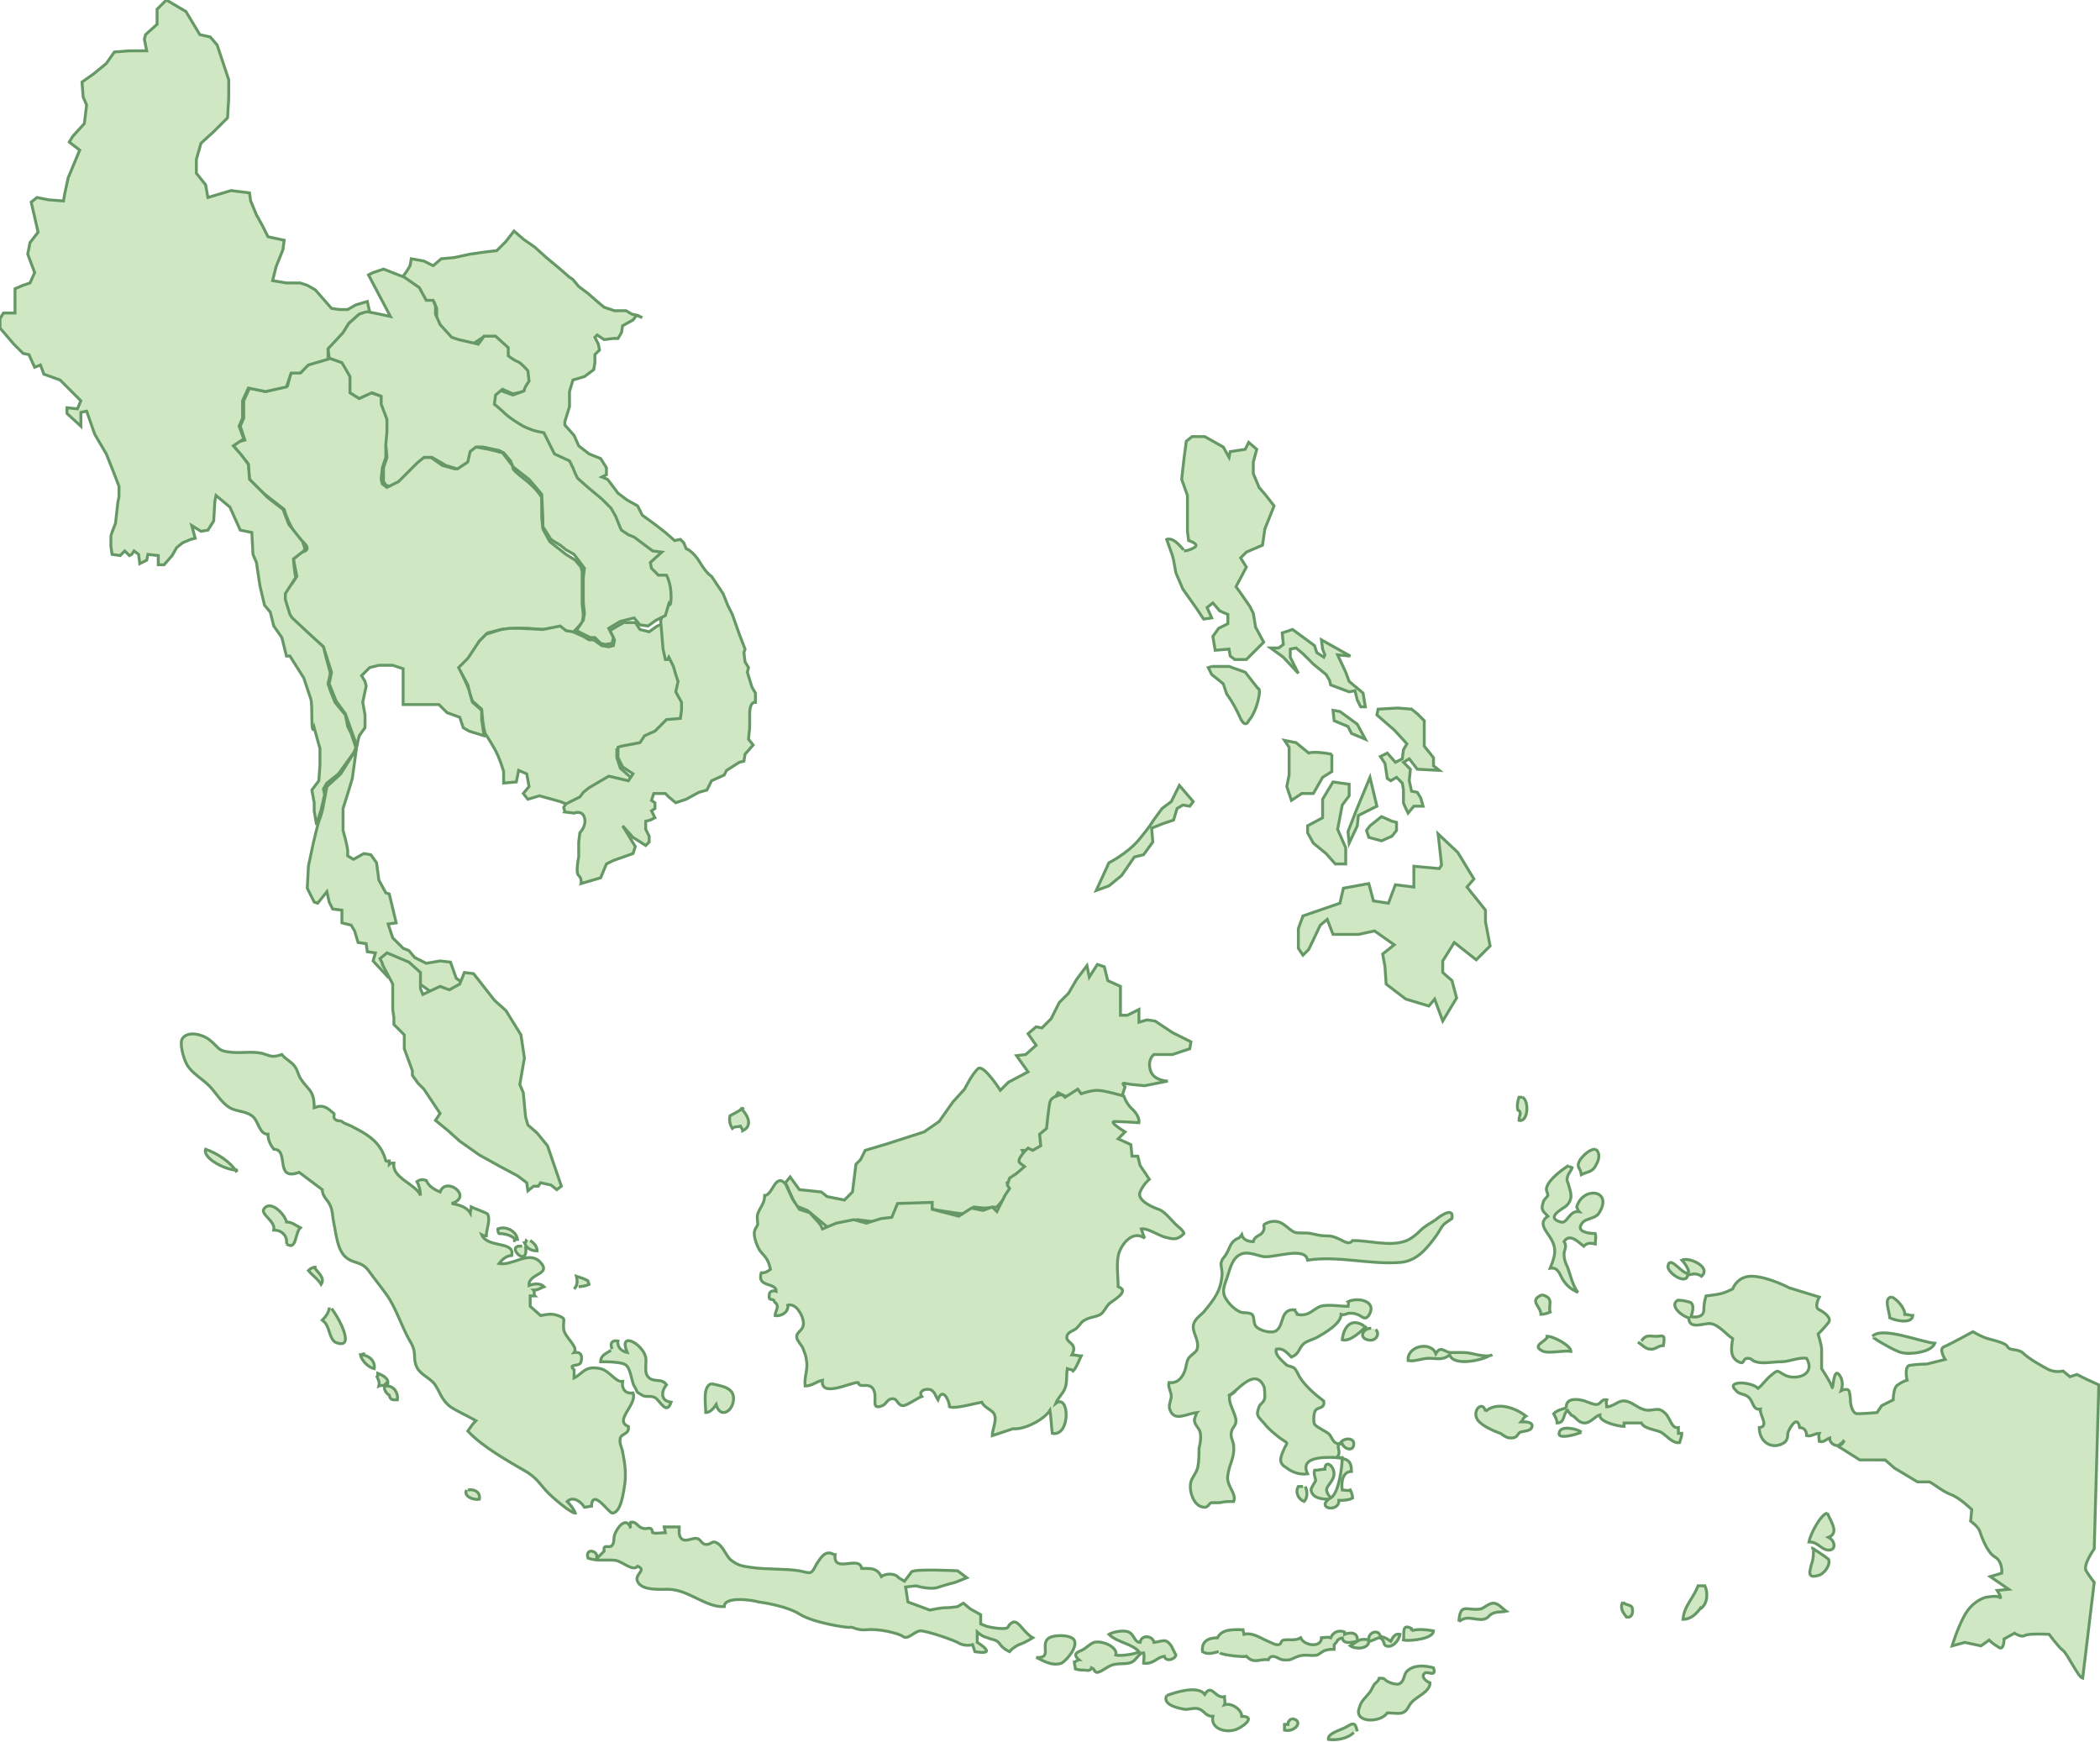 <svg xmlns="http://www.w3.org/2000/svg" version="1.0" viewBox="0 0 181.8 150.8"><switch><g><g fill="#D0E7C4" stroke="#669866" stroke-width=".25"><path d="M103.3 69.4l-1.2-1.4-.7 1.4-.8.6-.8 1.1s-.2.4-1.2 1.6c-1 1.2-2.6 2-2.6 2l-1.1 2.4 1.1-.4 1.1-.9 1.1-1.6.8-.2.8-1.1-.1-1.2 1-.4.9-.3.3-1 .5-.3.6.1.3-.4zm9.5 9.9l3.2-1.1.3-1.3 2.2-.4.4 1.5 1.3.2.6-1.6 1.6.2V75l2.2.2.2-.3-.3-2.7 1.7 1.6 1.4 2.3-.6.7 1.6 2v1l.4 2.1-1.2 1.2-1.9-1.5-1 1.6v1l.8.7.4 1.5-1.2 2-.7-1.9-.5.6-2-.6-1.7-1.3-.1-1.5-.2-1.1 1-.8-1.7-1.2-1.4.3h-2.2l-.5-1.3-.6.5-1 2.1-.5.5-.4-.6v-1.7zm2.6-11.6l-.9 1.5v1.6l-1.3.7v.6l.5.9 1.1.9.8.9h.9v-1.4l-.7-1.6.4-2.1.6-.8v-1zm2 2.5l-.7 1.8.1 1 .7-1.5.1-.9 1.6-.8-.6-2.5zm4.8-8.8l-1.2-.1-1.7.1-.1.5 1.5 1.3 1.1 1.2-.3.5-.1.8-.6.3-.7-.8-.6.3.4.6.2 1.3.3.2.5-.3.5.5.1.6v1.1c0 .1.4.9.4.9l.5-.6h.8l-.2-.7-.3-.5-.5-.1-.2-.9.1-1-.3-.3-.3-.3.5-.3.7.9 1.9.1-.5-.4v-.7l-.8-1v-2.2l-.6-.6-.5-.4zm-1.7 9.7l-.9-.4-1 .8-.3.4.2.6 1.1.3.9-.4.4-.5v-.7zm-5.2-5.8c-1.6-.3-2-.1-2-.1l-1.1-.9-1-.2.4.6v2.4l-.2 1 .4 1.2.9-.6h1l.8-1.4.8-.5v-1.5zm2.9-1.3l-.7-1.3-1.5-1.1-.6-.1.1.9 1.2.5.3.6zm0-2.8L118 60l-1.2-1-.3-.8-.7-1.5 1.1.1-2.5-1.4.1.8.2.5-.1.2-.6-.4-.2-.6-1.9-1.4-.9.3.1 1-.4.3h-.7l1.1.8 1.3 1.4-.7-1.4v-.7l.5-.1.6.5.9.9 1.1.9.3.5.1.4 1.6.6.5-.1.2.8.3.6zm-13.3-3.5h1.5l1.4.5 1.1 1.4s.3-.1 0 1.1c-.3 1.2-.8 1.7-.8 1.7s-.3.8-.8-.4c-.6-1.3-1.1-1.9-1.1-1.9l-.3-.9-1-.8-.3-.6.3-.1zm2-.6h1l1.5-1.5-.7-1.3-.2-1.2-.3-.6-.9-1.3-.3-.4.9-1.7-.5-.8.5-.5 1.4-.6.2-1.4.8-2-.7-.9-.6-.7-.5-1.2v-1l.3-1.1-.7-.6-.3.6-1.3.2-.1.5-.5-.9-1.6-.9h-1.1l-.5.4-.2 1.5-.2 1.8.5 1.4V46l.1.8s1 .3.5.6-.9.3-.9.3.1 0-.5-.6-1-.4-1-.4l.5 1.4.1.4.2 1.1.6 1.4 1.2 1.7.6.9.7-.1-.4-.9.5-.4.6.7.7.3v.8l-.8.4-.5.7.2 1.2 1.2-.1.1.6.4.3zM97.1 95l.3-.9s-.4-.4 0-.3 1.7.2 1.7.2l2-.4s-1.2 0-1.5-.9c-.3-1 .3-1.4.3-1.4h1.6l1.5-.5.1-.6-.6-.3-1-.5-1.5-1-.7-.1-.7.2v-1.1l-1 .5H97v-2.5l-1.1-.5-.3-1.2-.6-.2-.7 1.1-.2-1-.9 1.2-.7 1.2-.8.8-.7 1.4-.8.8-.5-.1-.7.6.7 1-.9.8-.8.1 1 1.4-1.7.9-.7.7s-1.4-2.2-1.9-1.9c-.5.4-1.2 1.8-1.2 1.8l-1 1.1-1.2 1.7-1.3.9-3.1 1-2 .6-.4.8-.4.4-.3 2.4-.7.7-1.5-.3-.5-.4-1.9-.2-.8-1.1-.4.5.9 2 1 .4 1.8 1.5 2.5-.7 2.4.3.9-.5.4-1.2 3.4.6 1.3.2.8.1.9-.6.9.1 1.1-.1 1.4-1.6-.5-.5.7-.5 1.3-.9-.7-1.4h1.1l.6-.2.6-1.7.1-1 .1-1.2.6-.9.8.4 1.6-.1 1.4-.2 1.2.2.5.1zM32.3 83.2l1.3 1.4.8-.5 1.4.7 1.4 1v1l.2 1 1.6-.7.7.2 1-.4.4-1.1-1.6-1.1-.5-1.4-.9-.1-1.2.2-1-.5-.5-.6-.5-.2-.9-.9-.4-1.2.7-.1-.6-2.5-.3-.1-.6-1.1-.2-1.5-.5-.7-.6-.1-.9.5-.5-.3v-.4c0-.4-.4-1.8-.4-1.8V70l.5-1.6.3-1 .4-2.9-.4.9-1 1.6-1.2 1.1-.3 1.6s-.1.7-.4 1.4c-.2.7-.5 2-.5 2l-.4 1.9-.1 1.9.6 1.2.3.1.8-1 .2.9.3.6.8.1v1.1l.8.2.3.5.3 1 .7.1.1.7.7.1-.2.7z"/><path d="M30.9 64.6l-1-2.8-.8-1.1-.6-1.5.2-1L28 56l-.9-.8-2-1.8-.6-1.3v-.7l.8-.9.4-.6-.3-1.5.7-.6s1.1-.1 0-1c-1-.9-1.5-2.7-1.5-2.7l-1.8-1.4-1.2-1.2s-.1-1.2-.1-1.3c0-.1-1.3-1.6-1.3-1.6l.2-.3.8-.2-.4-1.2.3-.7v-1.5l.5-1.1 1.4.3 1.9-.5.3-1.2h.9l.6-.8 1.8-.4 1.2.4.6 1.2V34l.8.5 1-.5.9.3.1.7.4 1.3v1.5l-.1.9v.9l-.3.9-.1 1 .1.4.4.3.8-.5 1.3-1.4.8-.7h.9l1 .7 1.1.3.9-.6.3-1 .6-.3 1.1.2 1.2.3 1 1.3s-.5-.1.8.9 1.6 1.7 1.6 1.7v1.7l.1 1 .6 1.1L49 48l.8.5.5.6.1.4v2.8l.1 1-.1.6-1 1.1-1-.7-1.4.2-1.3-.1h-1l-1.3.1-1.2.3-.7.7-.7 1.2-.6.7-.4.5.8 1.8.3 1.1.8.7v.8l.2 1.4-1.3-.4-.5-.3-.3-.9-1.1-.4-.7-.7h-3.1v-3.1l-.9-.3h-1.2l-.8.2-.7.7.3.5.1.4-.3 1.4.2 1.1V63l-.5.7-.1.4-.1.5z"/><path d="M30.6 65.2L29.3 67l-1 .8-.3.5.1.5-.3 1.3-.4 1.3-.2-1.2v-.7l-.2-1.1.6-.8.1-1.4v-1.4l-.2-.7-.3-1.1s-.2.7-.2-.8c0-1.6-.1-1.7-.1-1.7l-.6-1.8-1.2-1.9h-.3l-.4-1.6-.7-1-.3-1.2-.5-.6-.4-1.7-.3-2-.3-.7-.1-1.9-1-.2-.9-2-1.2-1-.1.5-.1 1.7-.5.8-.6.1-.8-.5.3 1.1-.4.1-.7.3-.5.4-.4.7-.7.8h-.5v-.8l-.9-.1-.1.5-.6.3-.1-.8-.4-.3-.2.3-.2.1-.4-.4-.4.4-.7-.1-.1-.7v-.9c0-.1.4-1.1.4-1.1l.2-1.8.1-.5v-.9l-.5-1.3-.6-1.5-1-1.7-.7-2-.5.1v1.2l-1.2-1.1v-.5l.9.1.3-.7-1.8-1.8-1.4-.5-.3-.8-.5.2-.5-1.1-.5-.1-.8-.8L0 28.4v-.8l.3-.5h1V25l.7-.3.6-.2.4-.9-.6-1.6.2-1 .7-.9-.3-1.3-.3-1.3.5-.4 1 .2 1.3.1.1-.6.3-1.4 1-2.4-.9-.7.3-.5 1-1.1.2-1.6-.3-.7-.1-1.3 1-.7 1.1-.9.7-1 1.3-.1h1.5l-.2-1 .1-.4 1-.9V.8l.8-.8 1.7 1 1.2 2 .9.2.6.7 1 3v1.6l-.1 1.7-1.2 1.2-1.1 1-.4 1.4V15l.8 1 .2 1.1 2-.6 1.6.2.1.7.5 1.2.5.9.5 1 1.4.3-.1.8-.2.5-.4 1-.3 1.2 1.2.2H26l.6.2.7.4 1.4 1.6.7.1h.7l.7-.4 1-.3.2.9-.9.2-.9.8-.8 1.3-1 .9v.9l-1.7.5-.7.7h-.8l-.4 1.2-1.8.4-1.5-.3-.5 1.1v1.5l-.3.7.4 1.1-.9.6.7.8.6.8.1 1.3 1.6 1.6 1.3 1 .5 1.3 1.2 1.5.2.6-.1.2-.9.7.1 1 .1.6-.9 1.4v.5l.4 1.3.2.3 1.5 1.4L28 56l.2.8.4 1.5-.2.9.2.6.4 1 .9 1.1.2 1 .3.6.4 1.2-.1.3-.1.2zM42 63.5s.8 1.2 1.1 1.9c.3.7.5 1.4.5 1.4v1l1.1-.1.2-1 .7.3.2 1.1-.5.6.4.5 1-.3 1.8.5.5.2h.1l1.2-.5.6-.7 1.6-1 1.5.4.3.1.3-.6-.9-.8-.3-.9v-.7l1-.2h1l.4-.8.9-.4.7-.5.3-.4.7-.2h.7l.2-.5v-.8l-.6-1.1v-.5l.4-1.3-.6-1.4s-.2.6-.4-.3c-.2-.9-.2-2-.2-2v-.7l-1 .4-.7.5-.8-.2-.4-.6h-1l-.7.4-.5.3.4.8-.1.5-.4.1-.6-.1-.7-.5H51l-.5-.3-.9-.4-.6-.1-.5-.4-1.5.3-2-.1h-.9l-.7.1-1.3.4-.6.6-1 1.5-.8.8.8 1.5.2.8.2.6.8.7.1 1.1.1.6.1.4z"/><path d="M48.9 70.3l.8.1s.7-.3.9.4c.2.7-.4 1.3-.4 1.3l-.1.8v1.3s-.3 1.4 0 1.6c.3.3.2.7.2.7L52 76l.5-1.2.6-.3 1.7-.6.2-.6-1.1-1.8.9 1 1.1.7.3-.3v-.5l-.3-.6v-.7l.4-.1.4-.2-.3-.6.3-.2v-.5l-.3-.2.2-.6h1l.3.3.6.5.9-.3 1.1-.6.7-.2.4-.8 1.1-.5.2-.4L64 66l.4-.1.1-.6.7-.8-.4-.5.1-1v-1.2c0-1.1.5-1 .5-1V60l-.3-.5-.4-1.3.1-.4-.3-.5-.1-.8.1-.3-.5-1.3-.6-1.7-.4-.8-.4-1-1-1.5s-.4-.2-1-1.2-1.2-1.2-1.2-1.2l-.2-.5-.3-.3-.5.1-.8-.7-.9-.7-1.1-.8-.4-.8-.9-.5-.8-.6-.9-1.2-.5-.2.4-.2v-.6l-.5-.8-1-.4-.9-.7-.4-.9-.8-.9v-.3l.4-1.3v-1.3l.3-1 1-.3.8-.6.1-.6v-.7l.4-.4-.1-.5-.3-.6.2-.2.6.4.8-.1h.4l.3-.5.1-.6.9-.5.3-.4.5.2-.4-.2-.5-.1-.5-.3h-1l-.9-.3-.6-.5-.8-.7-.8-.6-.5-.6-.3-.2-.8-.7-1.2-1-1-.9-1-.7-.8-.7-.7.9-.8.8-.9.1-1.4.2-1.4.3-1.1.1-.7.6-.8-.4-1.1-.2-.1.6-.3.5-.3.4.5.5.8.6.4.7.2.4.8.1.2.5v.9l.5.9.8.8 1.4.4.4.1.9-.6h1l.3.4.8.6v.7l.8.5.7.5.2.3-.1.5v.7l-.3.5-.8.3-1.1-.4-.6.5-.1.8.7.6.6.6 1.2.7.8.4 1.1.3.1.5.3.6.4.7 1.1.6.4.6.3.7 1.3 1.1 1 .9.8.8.4.7.3 1 .3.4.7.3.7.5 1 .7.7.2-1 .8v.5s.1.3.9.7c.8.5.8 1.4.8 1.4v.8l-.3 1.6.2 2.4.2.9h.2l.1-.2.4.8.2.7.2.6-.2.9.5.9v.7l-.1.7-1.2.1-.5.5-.5.5-.9.4-.4.6-1.6.3-.3.1v.9l.4.8.9.6-.4.6-1.7-.4-1.7 1-.5.4-.3.4-1.2.6-.2.3.1.4z"/><path d="M28.4 30.2l.1.8 1.1.4.7 1.2V34l.8.5 1.1-.5.8.3v.7l.5 1.3v1.1l-.1 1.1.1 1.1-.3.9v1.2l.2.3.3.1.8-.4.6-.6 1-1 .6-.5h.7l.7.4.5.3 1 .3.9-.6.2-.9.5-.4h.6l1.4.3.4.2.6.7.2.5.5.4.9.7.6.7.5.6.1 2.1v.7l.7 1.1.3.2.5.3.5.4.7.4.9 1.2-.1.8v2.2l.1.9-.1.6-.6.9 1.2.6h.4l.5.5.4.1.6-.1.1-.5-.4-.8 1-.6 1.2-.3.5.6.7.1.7-.5.8-.4.3-1s.2.4.2-.7-.4-1.8-.4-1.8H57l-.4-.4-.2-.2-.1-.5 1-.9-.8-.1-.8-.6-.8-.6-.5-.2-.6-.4-.1-.2-.4-1-.4-.7-.8-.8-1.2-1-.9-.8-.2-.4-.2-.5-.3-.6-1.3-.6-.9-1.8c.1-.1-.6 0-1.8-.6-1.2-.7-1.6-1.1-1.8-1.3-.2-.2-.7-.6-.7-.6l.1-.8.6-.5.9.4s1-.2 1-.3c-.1-.1.4-.8.4-.8l-.1-.9s-.6-.7-.9-.8c-.3-.1-.8-.5-.8-.5v-.7l-1.1-1h-1l-.2.3-.3.4-.4-.1-1.3-.3-.6-.2-1-1.1-.4-.9v-.7l-.2-.5h-.6l-.6-1.1L35 24l-1.8-.7-.9.3-.4.2 1.9 3.6s-1.8-.4-2-.4-.7.2-.7.2l-.9.8-.5.8-1.3 1.4zm97.9 110.2c.1-1.7.7-.9 1.9-1.1.3-.1.7-.5 1.1-.5.4 0 .8.5 1.1.7-.4.1-.8 0-1.2.2-.4.2-.3.4-.8.5-.7.1-1.4-.4-2.1.2M40.4 129c-.3.5.5.9 1.1.8.1-.6-.4-.9-1-.8m5.4-15.9v-.9h.4c-.1-.1 0-.4-.1-.5.4 0 .6-.2.9-.3-.3-.3-.8-.3-1.3-.1-.1-1.1 2.1-.9.9-2.1-1-.9-2.3.4-3.5.2.3-.4.7-.7 1.1-.7.3-1.3-2.1-.6-2.6-1.8.2.1.2.1.4.1 0-.6.4-1.4.1-1.9-.1-.1-1.2-.5-1.4-.6 0 .2-.1.4-.1.5-.3-.5-1-.7-1.6-.8 1.9-.6-.5-2.4-1-1-.5-.2-1-.5-1.2-1-.3-.1-.5-.1-.8.1.2.4.3.8.3 1.2-.4-1-2.5-1.5-2.3-2.8-.2 0-.3 0-.4.1v-.3c-.1 0-.2.1-.3 0-.4-1.5-1.4-2.2-2.8-2.9-.3-.2-.8-.3-1-.5-.1-.1-.4 0-.6-.2-.2-.2 0-.4-.1-.5-.6-.5-.9-.8-1.7-.5 0-1.5-.5-1.5-1.1-2.4-.3-.4-.3-.8-.6-1.2-.3-.4-.8-.6-1.1-1-.9.3-1 .1-1.7-.1-.9-.2-1.8 0-2.7-.1-1.2-.1-1-.4-1.9-1.1-.5-.4-1.8-.8-2.3-.1-.3.4.1 1.8.4 2.3.4.7 1.3 1.2 1.9 1.8.5.5.9 1.2 1.5 1.7.7.6 1.5.4 2.2.9.6.4.6 1.6 1.4 1.6 0 .5.2.9.5 1.3 1.4 0 0 2.8 2.2 2l2 1.5c0 .6.5.9.7 1.4.2.4.2 1.1.3 1.5.2.9.3 2.4 1.1 3 .6.5 1.3.3 1.9 1.1.5.7 1 1.3 1.5 2 .9 1.2 1.4 3 2.2 4.3.5.9.1 1.3.5 2.1.3.6 1.1.9 1.5 1.4.5.7.6 1.4 1.4 2 .6.4 1.5.8 2.2 1.2-.3.3-.5.6-.7.9 1.3 1.4 3.5 2.6 5.2 3.6.9.6 1.1 1.1 1.8 1.8.4.4 1.9 1.7 2.3 1.7-.1-.3-.4-.7-.7-1 .5-.5 1.2 0 1.5.5.1 0 .5-.1.6-.1.1-1.6 1.5.6 1.8.6.8 0 1-2 1.1-2.6.1-.9 0-1.7-.2-2.7-.1-.5-.3-.7-.2-1.2.1-.4.8-.3.7-1-1.3-.5.8-1.9.4-2.9-.7.1-1-.4-.9-1-.6.1-1.1-.9-1.9-1.1-1.4-.3-1.5.4-2.3.8v-.7c-.6-.6.5-.2.6-.7.1-.4.1-.9-.6-.8.4-.5-.8-1.3-.9-2-.1-.9.3-.9-.5-1.2-.5-.2-1-.1-1.5 0l-.9-.8z"/><path d="M44.7 107.4c-.3-.4-.9-.6-1.5-.6-.1-.1-.1-.3-.1-.4.7-.3 1.6.2 1.7.9-.2 0-.4.2-.2.1m1-.1c-.1.1 0 .3-.2.3.2.5.6.7 1.1.7 0-.4-.3-.7-.6-.9m-.7.5c-1.6-.2.6 2.1.3 0m-24.9-6.6c-.9.1-3.1-1-2.8-1.8.9.3 2.2 1.1 2.7 2m4.3 6.2c.1-.7-.4-1.2-1.1-1.2.2-.8-1.3-1.4-.8-1.9.6-.7 1.8.6 1.9 1.2.5 0 .8.3 1.2.5-.5.5-.3 2-1.2 1.4m2.6 2c-.3 0-.5.1-.7.3.3.4.8.7 1.1 1.2.4-.6-.4-1.1-.6-1.5m1.3 3.5c0 .4-.3.8-.6 1.1.7.5.5 1.4 1.1 1.9 1.9.8.3-2.2-.3-2.9m2.9 3.9c-.2 0-.3.1-.4.1.1.5.7 1.1 1.2 1.2.1-.7-.5-1.2-1.2-1.2m1.4 1.8c.1.3.3.5.2.9.2-.1.4 0 .5-.1-.1.4.1.7.4.9.1.4.2.4.7.4.1-.6-.3-1.2-.9-1.2.3-.6-.3-.9-.8-1.1v.3m20.2-2.3c-.4.3-.9.4-.9 1 .5 0 1.9 0 2.2.3.4.3.5 1.5.7 1.8.4.6 0 .4.7.8.3.2.7 0 1.1.2.4.2 1 1.6 1.4.4-.9-.1-.9-.9-.4-1.5-.4-.6-1-.2-1.5-.6-.5-.4-.2-1.2-.3-1.8-.3-1.2-2.4-2.3-1.6-.4-.5-.1-.9-.5-.8-1-.6-.1-.7.3-.5.7m-3.3-5.2c.3-.3.3-.7.2-1.1.3.1.7.2 1 .4 0 .1.1.2.1.3-.2.1-.6.2-.9.2m14.3-15.5c-.1.1-.8.5-1.2.7-.1.4 0 .8.2 1.1.2-.2.4-.1.7-.2.1.2.2.3.2.4 1-.5.3-1.5-.2-2m-2.5 23.9c-.8.2-.5 1.8-.5 2.5.4 0 .7-.4.9-.7.3 1.2 1.4.7 1.5-.4.1-1.1-1.1-1.2-1.9-1.4m16.2 16.8c-.3-.4-1.1-.4-1.5-.1-.4-.8-1-.7-1.7-.7-.2-1.2-2.5.5-2.3-1.2h-.1c-.8-.5-1.2.4-1.5.8-.5 1-.5.8-1.5.6-1.3-.2-2.9-.1-4.2-.3-.8-.1-1.2-.2-1.8-.7-.4-.4-.7-1.4-1.4-1.5-.2 0-.4.3-.8.2-.3-.1-.4-.5-.7-.5-.4-.1-1.3.6-1.5-.4v-.6h-1.3l.1.5c-.4 0-.8.1-1.1 0-.1-.7-.5-.2-.9-.4-.4-.1-.5-.6-1-.5 0 .1-.1.4 0 .5-.4-1.1-1.2 0-1.4.6-.1.4 0 .6-.2.9-.3.3-.8-.2-.7.5l-.7.7c.4-.7-1-1.1-.7-.1.8.3 1.6.1 2.4.2.6.1 1.5 1 1.9.5.9.4-.5.7.1 1.5.5.6 1.8.5 2.5.5 1.8 0 3.3 1.6 4.9 1.5 0-.9 2.3-.6 3-.4 0 0 2.4.3 3.6 1.1 1.2.7 3.8 1.1 4.2 1.1.4-.1.6.3 1.6.2 1-.1 2.7.3 3.1.6.4.3 1-.5 1.5-.5s2.6.7 3.2 1c.6.4 1.3.2 1.3.2l.2.6s1.1.2 1-.1c-.1-.3-.8-.7-.8-.7v-.9s.4.4.9.5c.4.2.8.1 1.1.6.3.4.8.6.8.6s.2-.3.8-.6c.6-.2 1.2-.6 1.2-.6s-.2-.1-.6-.5c-.4-.4-.8-1.1-1.2-.8-.5.3-.1.5-.8.5-.7 0-1.4-.2-1.4-.2l-.5-.2v-.8l-.9-.5-.6-.5-.5.3s-.6.1-1.1.1c-.4 0-1.3.2-1.3.2l-1.9-.7-.2-1.3.9-.1s1.3.4 2 .1c.6-.2 1.4-.4 1.4-.4l1-.4-.8-.6s-3.8-.2-4 .1c-.2.3-.6.8-.6.8l-.5-.3zm11.9 6.9c1.4.1.4-1 1-1.6.4-.4 2-.4 2.3.1.3.6-.6 1.7-1.1 2-.9.3-1.7-.3-2.2-.5m4.3 1.1c-.3 0-.6 0-.9-.1 0-.1-.1-.5-.1-.6.1 0 .3-.2.4-.2-.7-.6.1-.7.4-.9.2-.1.6-.5.9-.6.7-.2 2.1.4 1.9 1.1.4.1 1.8-.1 2-.3-.6-.7-1.9-.8-2.6-1.5.3-.2 1.3-.4 1.7-.2.5.2.5.9 1 .9.1-.7 1.1-.6 1.2 0 .8-.1 1-.4 1.5.3l.4.8c-.1.4-.9.6-1 .1-.7.1-.9.7-1.8.6 0-.3.1-.6 0-.9-.4 0-.6.6-1 .8-.4.2-.9.1-1.5.2s-1 .6-1.5.7c-.3 0-.2-.3-.5-.4 0 .1-.2.3-.5.2m7 2.2c-.4.8 1 1.1 1.6 1.2.4 0 .9-.2 1.3 0s.5.6 1.1.6c-.2 1 .9 1.4 1.8 1.2.6-.1 2.1-1.2.7-1.2 0-.6-.9-1.2-1.5-1 .1-.2 0-.5 0-.7-.8.2-1.1-1.2-1.7-.2-.6-.8-2.5-.2-3.3.1m4.5-3.8c-.5.1-.9.3-1.4 0-.1-.9.5-1.2 1.3-1.2.4-.8 1.4-.7 2.2-.7 0 .1.1.3.1.4.8-.2 1.5.4 2.3.7.2.1.4.2.6.2.4 0 .2-.3.5-.4.5-.1 1 .1 1.5-.2.3.7 1.8.9 1.8 0 .2 0 .5-.1.8 0 .2-.5.7-.7 1.2-.5v.2c.5-.2 1.2-.2 1.1.6.3-.2.7-.2 1-.1-.1-.7.9-1 1-.3.3 0 .6.2.9.4.2-.4.4-.7.8-.6-.1.6-.7 1.2-1.2 1-.3-.1-.1-.6-.6-.7-.2 0-.6.3-.9.3 0 .7-1.2.7-1.6.4.2-.1.4-.3.6-.4-.5.1-1.2.3-1.3-.3-.1 0-.4.2-.4.2-.1.2-.1.2-.3.4v.4c-.3 0-.5 0-.8.1-.1 0-.6.4-.7.4-.6.1-1-.1-1.6.1-.6.2-.6.4-1.4.3-.4-.1-.9-.6-1.2 0-.8-.1-1.2.4-1.9-.3-.1.1-2.1-.1-2.3-.3m16.6-1.9v-.2c-.9-.5-.6.5-.7 1 .6.1 2.6-.1 2.6-.8-.6-.1-1.4-.2-1.9 0m-10.4 7.6c-.1.1-.3.2-.3.5h-.3v.5c1 .2 1.7-.9.6-1m5.7 1.1c-.2-1-.5-.6-1.1-.3-.4.2-1.5.5-1.4 1 .8.1 1.7-.1 2.2-.6m2.7-4.6c-.1-.1-.3-.1-.5-.1-.1.3-.2.3-.4.5-.2.3-.2.4-.4.7-.3.4-.8.8-.9 1.3-.6 1.4 1.8 1.4 2.4.5.3 0 1 .1 1.3 0 .5-.2.5-.6.8-.9.4-.5 1.6-.9 1.6-1.7-.3-.1-.8-.5-.5-.8.2-.3 1.1.4.8-.5-.7-.2-1.7-.3-2.3.3-.3.3-.2.9-.7 1.1-.3.1-1.1-.2-1.2-.4M68 102.5c-.9-1-1.1 1-1.8 1 0 .7-.4 1-.6 1.6-.1.3 0 .6 0 .9-.1.3-.3.4-.3.8 0 .5.3 1.2.5 1.5.5.6.7.7.9 1.6-.3.2-.4.3-.8.3-.4 1.3 1.3.8 1.3 1.6-.3-.1-.6 0-.6.3-.1.6.3.3.4.5.1.3.2.1.3.5 0 .2-.2.6-.2.8.5.1 1.2-.3 1.1-.9.7-.2 1.2.8 1.3 1.2.3 1.1-.7 1-.5 1.7 0 .1.4.6.5.8.1.3.3.7.3 1 .2.8-.2 1.5-.1 2.3.6 0 1-.4 1.5-.5-.2 1.6 2.6.1 3.1.2.1.6 1.1-.2 1.4.8.2.7-.3 1.6.7 1.2.4-.2.4-.6.9-.6.4 0 .4.6.9.6.3 0 1.3-.7 1.6-.8-.3-.4.2-.7.7-.6.4.1.5.6.7.9.4-1.2 1 .1 1 .6.5.2 2.2-.3 2.8-.4.2.5 1 .7 1.1 1.1.2.5-.2 1.3-.2 1.8l1.8-.6c1 .1 2.7-.8 3.2-1.6.1.6.1 1.3.2 2 1.6.3 1.5-3.5.3-2.6.2-.5.6-.8.8-1.3.2-.5.1-1.1.2-1.7.2.1.3 0 .5.2.3-.3.5-.9.7-1.3-.2 0-.5-.1-.8-.1.6-1.1-.7-1-.4-1.7.1-.3.6-.4.8-.6.4-.4.4-.6.9-.8.4-.2 1-.2 1.3-.5.2-.2.4-.6.6-.8.3-.3 1.9-1.1.8-1.5 0-.9-.2-2.2.1-3 .3-.8 1.2-1.9 2.2-1.2-.1-.2-.2-.5-.3-.8.5-.1 1.4.5 2 .7.8.2 1.1.3 1.7-.3 0 0 0-.2-.5-.6-.5-.4-1.1-1.3-1.7-1.5-.6-.2-1.9-.8-1.6-1.5.3-.7.8-1.1.8-1.1l-.8-1.2-.2-.8H98l-.1-1-1.1-.5.6-.6s-1.5-.9-.9-.9 2.1.1 2.1.1.1-.5-.5-1.1c-.6-.5-.8-1.2-.8-1.2s-1.7-.5-2.3-.5c-.6 0-1.4.3-1.4.3l-.3-.4-1.1.7c-.3-.4-.7-.1-.7-.1s-.5.1-.6.5c-.1.3-.3 2.3-.3 2.3l-.6.5.1 1-.7.4-.4-.2s-1.1 1-.7 1.3l.4.3-.7.6-.6.4-.2.6.2.3-.4.6-.7 1.4-.4-.4-.8.3-1-.2-1.1.7-2.3-.6v-.6l-3 .1-.5 1.2-.9.1-1.3.4-1.1-.3-1.5.3-1.2.5-.2-.4-.9-1-.9-.3-.6-.9-.6-1.3zm35.6 19.8c-.9.1-1.9.8-2.3-.2-.2-.4.1-.9.1-1.2 0-.4-.3-.8-.2-1.2.8.1 1.2-.5 1.4-1.1.1-.3.1-.7.3-1 .2-.3.5-.4.7-.7.3-.7-.3-1.4-.3-2 0-.6.5-.9.9-1.3.9-1.1 1.5-1.8 1.6-3.3 0-.3-.1-.7-.1-.9.1-.5.3-.5.5-.9.3-.5.3-1 1-1.3.1 0 .3-.3.3-.3.1.4.5.6 1 .6.1-.5.6-.5.8-.8.4-.6-.3-.6.6-.9 1.1-.3 1.5.6 2.2.9.4.1 1 0 1.4.1.5.1.8.2 1.3.2.6 0 .7.1 1.2.3.4.2.8.5 1.1.1 1.4 0 3.1.5 4.4.1.5-.1 1.1-.6 1.4-.9.5-.5.8-.6 1.4-1 .1-.1 1.6-1.3 1.4-.1 0 0-.6.4-.7.5-.2.2-.4.6-.6.9-.8 1.1-1.7 2.3-3.2 2.4-2.7.2-5.3-.6-8-.2-.2-1.2-2.8-.2-3.8-.3-.6-.1-1.4-.5-2-.2-.7.3-.9 1.2-1.1 1.8-.2.7-.6 1.3-.2 2 .3.5.8 1 1.3 1.2.3.1.7 0 1 .2.2.2.1.7.3 1 .3.4 1.4.7 1.8.4.7-.5.3-1.9 1.6-1.8 0 .2.2.2.2.4 1 .2 1.3-.4 2-.7.7-.2 1.7 0 2.4 0 0-.1.1-.3 0-.4.8-.4 2.4-.1 1.9 1-.4.8-.7.2-1.1.1-.3-.1-.3-.1-.7-.1-.2 0-.4.2-.7.1 0 .8-1.4 1.6-2.1 2-.4.2-.9.3-1.2.6-.4.4-.3.8-1 1.1-.4-.4-.7-.8-1.3-.7-.2.5.6 1.1.9 1.4.2.1.5.1.7.3.1.1.3.5.4.7.5.8 1.3 1.5 2.1 2.1.1.7-.5.5-.7.8-.2.2-.2 1.1-.1 1.2.2.3 1 .6 1.3.9.3.4.3.8.9.8.2-.5 1.2-.6 1.2 0 0 .7-.8.5-1 0-.8 0 .1.7-.5 1.2.9.1 1.3.2 1.3 1.2-.8 0-.9 1-.8 1.6.2 0 .5.1.7 0 .1.2.2.5.2.7-.4.2-.8.2-1.2.2.1 1-1.9.8-.9-.1-.6 0-1.4-.1-1.5-.8 0-.2.3-.6.4-.8 0-.2-.2-.6-.1-.9.3 0 .6-.1.9-.1 0-1 1.1-.1.7.8-.4.8-.9.8-.2 1.7.7-.4 1-2.7 1-3.5-1 0-3.8-.3-3 1.4-.6.1-1.3-.1-1.8-.5-.7-.4-.6-.8-.3-1.5.3-.8.6-.5-.3-1.1-.5-.4-.9-.7-1.3-1.2-.6-.7-.8-.7-.5-1.5.1-.3.4-.3.5-.8 0-.1 0-.9-.1-1-.8-1.7-2.4.6-3 .8-.1 0 .3-.1.4-.2-.1 0-.2.1-.3.2-.3.5.5 1.6.5 2.2 0 .5-.3.5-.4 1-.1.5.2.8.2 1.2.1 1-.4 1.6-.5 2.5-.2.9.8 1.6.5 2.3-.5 0-.8 0-1.2.1h-.7c-.2 0-.3.4-.6.4-1 0-1.4-1.5-1.2-2.2.1-.4.5-.8.6-1.3.1-.5.1-1.1.1-1.6.1-.4.2-.9.1-1.4-.1-.4-.5-.6-.5-1.1l.2-.6z"/><path d="M112.8 128.7h-.4c-.3.5 0 1.1.5 1.3.3-.3.3-.9.1-1.3m5.1-13.9c-1.2-.8-1.8.2-1.9 1.2.7.2 1.7-.8 2.1-1.2m.4.2c-.7 0-1.1.8-.3 1 .7.2 1.1-.5.7-.9m10.1 2.2c-.7.3-1.7-.2-2.5-.2h-1.2c-.5-.1-.8-.6-1.2.1-.4-1.1-2.5-.7-2.4.6.6.1 1.2-.2 1.8-.2.7 0 1.2.2 1.8-.3.3 1 2.7.5 3.4.1m-.3 4.8c-.2-1-1.2-.1-.7.7.3.5 1.4 1 2 1.2.3.2.5.4.9.4.6 0 .5-.3.8-.5.3-.1.9-.1 1-.4.2-.5-.5-.5-.9-.5.1-.1.2-.4.4-.5-.9-.7-2.5-1.3-3.5-.4m3.2-27.2h-.3c-.1.3-.2.7-.1 1.1.4.2.1.5.1.9.8.2.9-1.7.3-2m6.3 4.5c-.5 0-1 .5-1.3.9-.4.7 0 .6.1 1.3.6-.3 1-.2 1.3-.9.3-.5.3-1.1-.1-1.3m-2.3 1.4c-.6.4-1.7 1.2-1.9 1.9-.1.2.1.5.1.7-.1.2-.4.4-.4.6-.2.6-.1.7.4 1.2-.9.6-.1 1.3.3 2 .5.9.3 1.5-.1 2.5.7-.1.8.5 1.1 1 .4.6.7.8 1.3 1.1-.5-.7-.6-1.4-.9-2.2-.2-.4-.3-.7-.3-1.1 0-.4.3-.7 0-1.1.5-.8 1.3.1 1.7.4.3-.3.6-.3 1-.2 0-.3.1-.6 0-.9-.7 0-1.6-.2-1.2-.8.3-.6 1.3-.4 1.6-1.1 1.1-1.9-1.5-2.2-2-.4.1.2.1.3.2.4-.9-.1-1 1.1-1.6.9-1.4-.4.3-1.2.5-1.4.6-.6.4-1.1.2-1.8-.1-.4-.2-.3-.1-.7 0-.2.3-.5.4-.8-.2-.1-.3-.1-.3-.2m-2.3 11.2c-1.2.5-.1 1-.1 1.7.2 0 .6-.1.8-.2-.2-.6.4-1.2-.7-1.5m.5 3.6c-.2.5-1.5.8-.4 1.3.6.2 1.7-.1 2.4 0 0-.5-1.6-1.4-2.2-1.3m1.8 6.2c-.4.1-.8.2-1.1.5.1.2.3.5.3.8.7 0 .5-.8.9-1.1.1.2.2.2.3.4.5.2.6.7 1.2.7.5 0 .9-.6 1.3-.7-.1.6 1.6 1 2.1 1v-.3h1.5c.2.5 1.3.6 1.7.8.5.3 1 1 1.6.9.1-.3.2-.6.2-.8h-.3v-.5c-.6.1-.7-.8-1.1-1.2-.6-.6-.8-.3-1.6-.3-.8-.1-1.2-.7-1.9-.8-.6-.1-1 .5-1.6.5 0-.2-.1-.4 0-.6-.5-.1-.5.4-.9.4-.3 0-.7-.2-1-.3-.6-.2-1.7-.3-1.6.6m1.3 2.1c-.3-.3-1.8-.6-1.9 0-.3.7 1.5.2 1.9 0m4.9-7.8c.3.2.7.6 1 .6.5.1.7-.3 1.2-.3.2-1.1-.1-.8-.6-.8-.6 0-.9-.2-1.3.4m4.1-5.9c-.5.3-1.6-1.6-1.8-.6-.1.6 1.6 1.7 1.7.8.4-.1.8-.2 1.2.1.9-.8-1.1-1.7-1.7-1.4.3.3.6.8.6 1.1m13.4 14.6c-.2.6-1.2.4-1.2-.3-.3.1-.5.4-.9.3 0-.2-.1-.5 0-.7-.4 0-.7.3-1.1.2 0-.4-.2-.7-.6-.7-.2-1.2-.9.1-1 .4-.1.2.1.7-.5 1-1 .5-2-.2-2-1.4.9-.1 0-1.1.1-1.6-.6.1-.6-.5-.9-.9-.4-.5-.9-.3-1.2-.7-1-.9 1.3-.8 1.9-.2.4-.3.7-.8 1.1-1.1.7-.6.5-.4 1.3 0 1 .4 2.6-.1 1.8-1.5-.7-.1-1.5.3-2.2.3-.7 0-1.6.2-2.2 0-.4-.1-.3-.3-.7-.3-.5 0-.2.6-.8.3-.8-.4-.6-1.3-.5-2-.6-.4-1.2-1.2-1.9-1.3-.5-.1-1.9.6-1.9-.5-.5-.1-1.7-1-1-1.5.1-.1 1.1.1 1.2.2.3.3.1.8 0 1.2 0 0 1 .2 1.1-.5 0-.8.2-1.3.2-1.3s.9-.1 1.3-.2 1-.4 1-.4.4-1.2 1.8-1.1c1.4.1 3.1 1 3.1 1l2.6.8s-.5.9 0 1.1c.4.2 1.1.7.8 1.1-.3.4-.9 1-.9 1s.3 1 .3 1.3v1.7s.8 1.2.9 1.6c.1.4.1-1.7.6-1.1.5.6.2 1.4.2 1.4s.6-.3.7.1c.1.4.1.9.1.9s.1 1 .6 1 1.7-.1 1.7-.1l.4-.6 1-.5s0-1.1.4-1.3c.4-.3.8-.4.8-.4s-.3-1.3.3-1.3c.6-.1 1.4-.1 1.4-.1l1.6-.4s-.6-.9-.1-1.1c.5-.2 2.5-1.3 2.5-1.3s.5.3 1 .5 1.8.4 2 .8c.2.4.9.1 1.4.6.5.5 2 1.3 2 1.3.7.4 1.4.2 1.4.2l.6.5.6-.2.8.4 1.1.5-.4 14.2s-1 1.4-.7 1.9c.3.5.7 1 .7 1l-1 8.3c-.4-.1-1.3-2.1-1.7-2.4-.4-.3-1.2-1.4-1.2-1.4s-1.8-.1-2.1.1c-.3.2-.9-.2-.9-.2l-.9.5s0 1.1-.5.7c-.5-.3-.8-.6-.8-.6l-.7.5-1.4-.3-1.1.3s.6-2 1.3-3c.7-1 1.6-1.2 1.6-1.2s1-.2 1.2 0c.3.2-.2-.6-.2-.6l1-.1-1.6-1.1 1-.3s.1-1-.6-1.4c-.7-.4-1.2-1.9-1.3-2.2-.1-.4-.8-.9-.8-.9l.1-1s-1-1-1.8-1.3c-.8-.3-1.7-1.1-1.9-1.1h-1l-2-1.2-.8-.7H161l-1.9-1.2.5-.4z"/><path d="M162.2 115.8c0 .1 1.9 1.2 2.4 1.3.7.2 2.6 0 2.9-.8-1.2-.1-4.6-1.5-5.4-.6m1.7-3.4c-.8 0-.2 1.3-.2 1.8.4.2 1.9.6 2-.2-.2 0-.4-.1-.7-.1 0-.6-.7-1.3-1.1-1.5m-5.6 18.7c-.6.1-1.5 1.9-1.6 2.5.8 0 1 .6 1.6.7.8.1.7-.8.1-1.1 1-.4.1-1.5-.1-2.1m-1.2 3c0 .5 0 1-.2 1.5-.1.5-.4 1.2.6.9.5-.1 1.1-.9.9-1.4-.1-.1-1.4-1-1.5-1m-16.3 4.7c-.3.5 0 .9.3 1.3.5.1.6-.4.5-.8-.1-.3-.6-.2-.8-.5m6.7.6c.6-.4.7-1.3.4-2h-.6c-.4 1.1-1.2 1.7-1.3 2.9.7 0 1.2-.5 1.6-1.1M33.1 83.4v.1l.9 1.7v2.2l.1.7v.6l.9.9v1.2l.7 1.9v.4l.5.7.5.5 1.4 2.1-.4.6 1.1.9 1 .9 1.7 1.2 1.8 1 1.5.8.8.6.1.7.5-.4h.4l.2-.3.9.2.5.4.4-.3-1.2-3.5-.9-1.1-.8-.7-.2-.7-.2-2.1-.3-.7.4-2.3-.3-2-1.3-2.1-1-.9-1.8-2.3-.8-.1-.4 1-.9.5-.8-.3-1.5.7-.2-.5v-1.4l-1-.9-1.9-.8-.6.5z"/></g></g></switch></svg>
